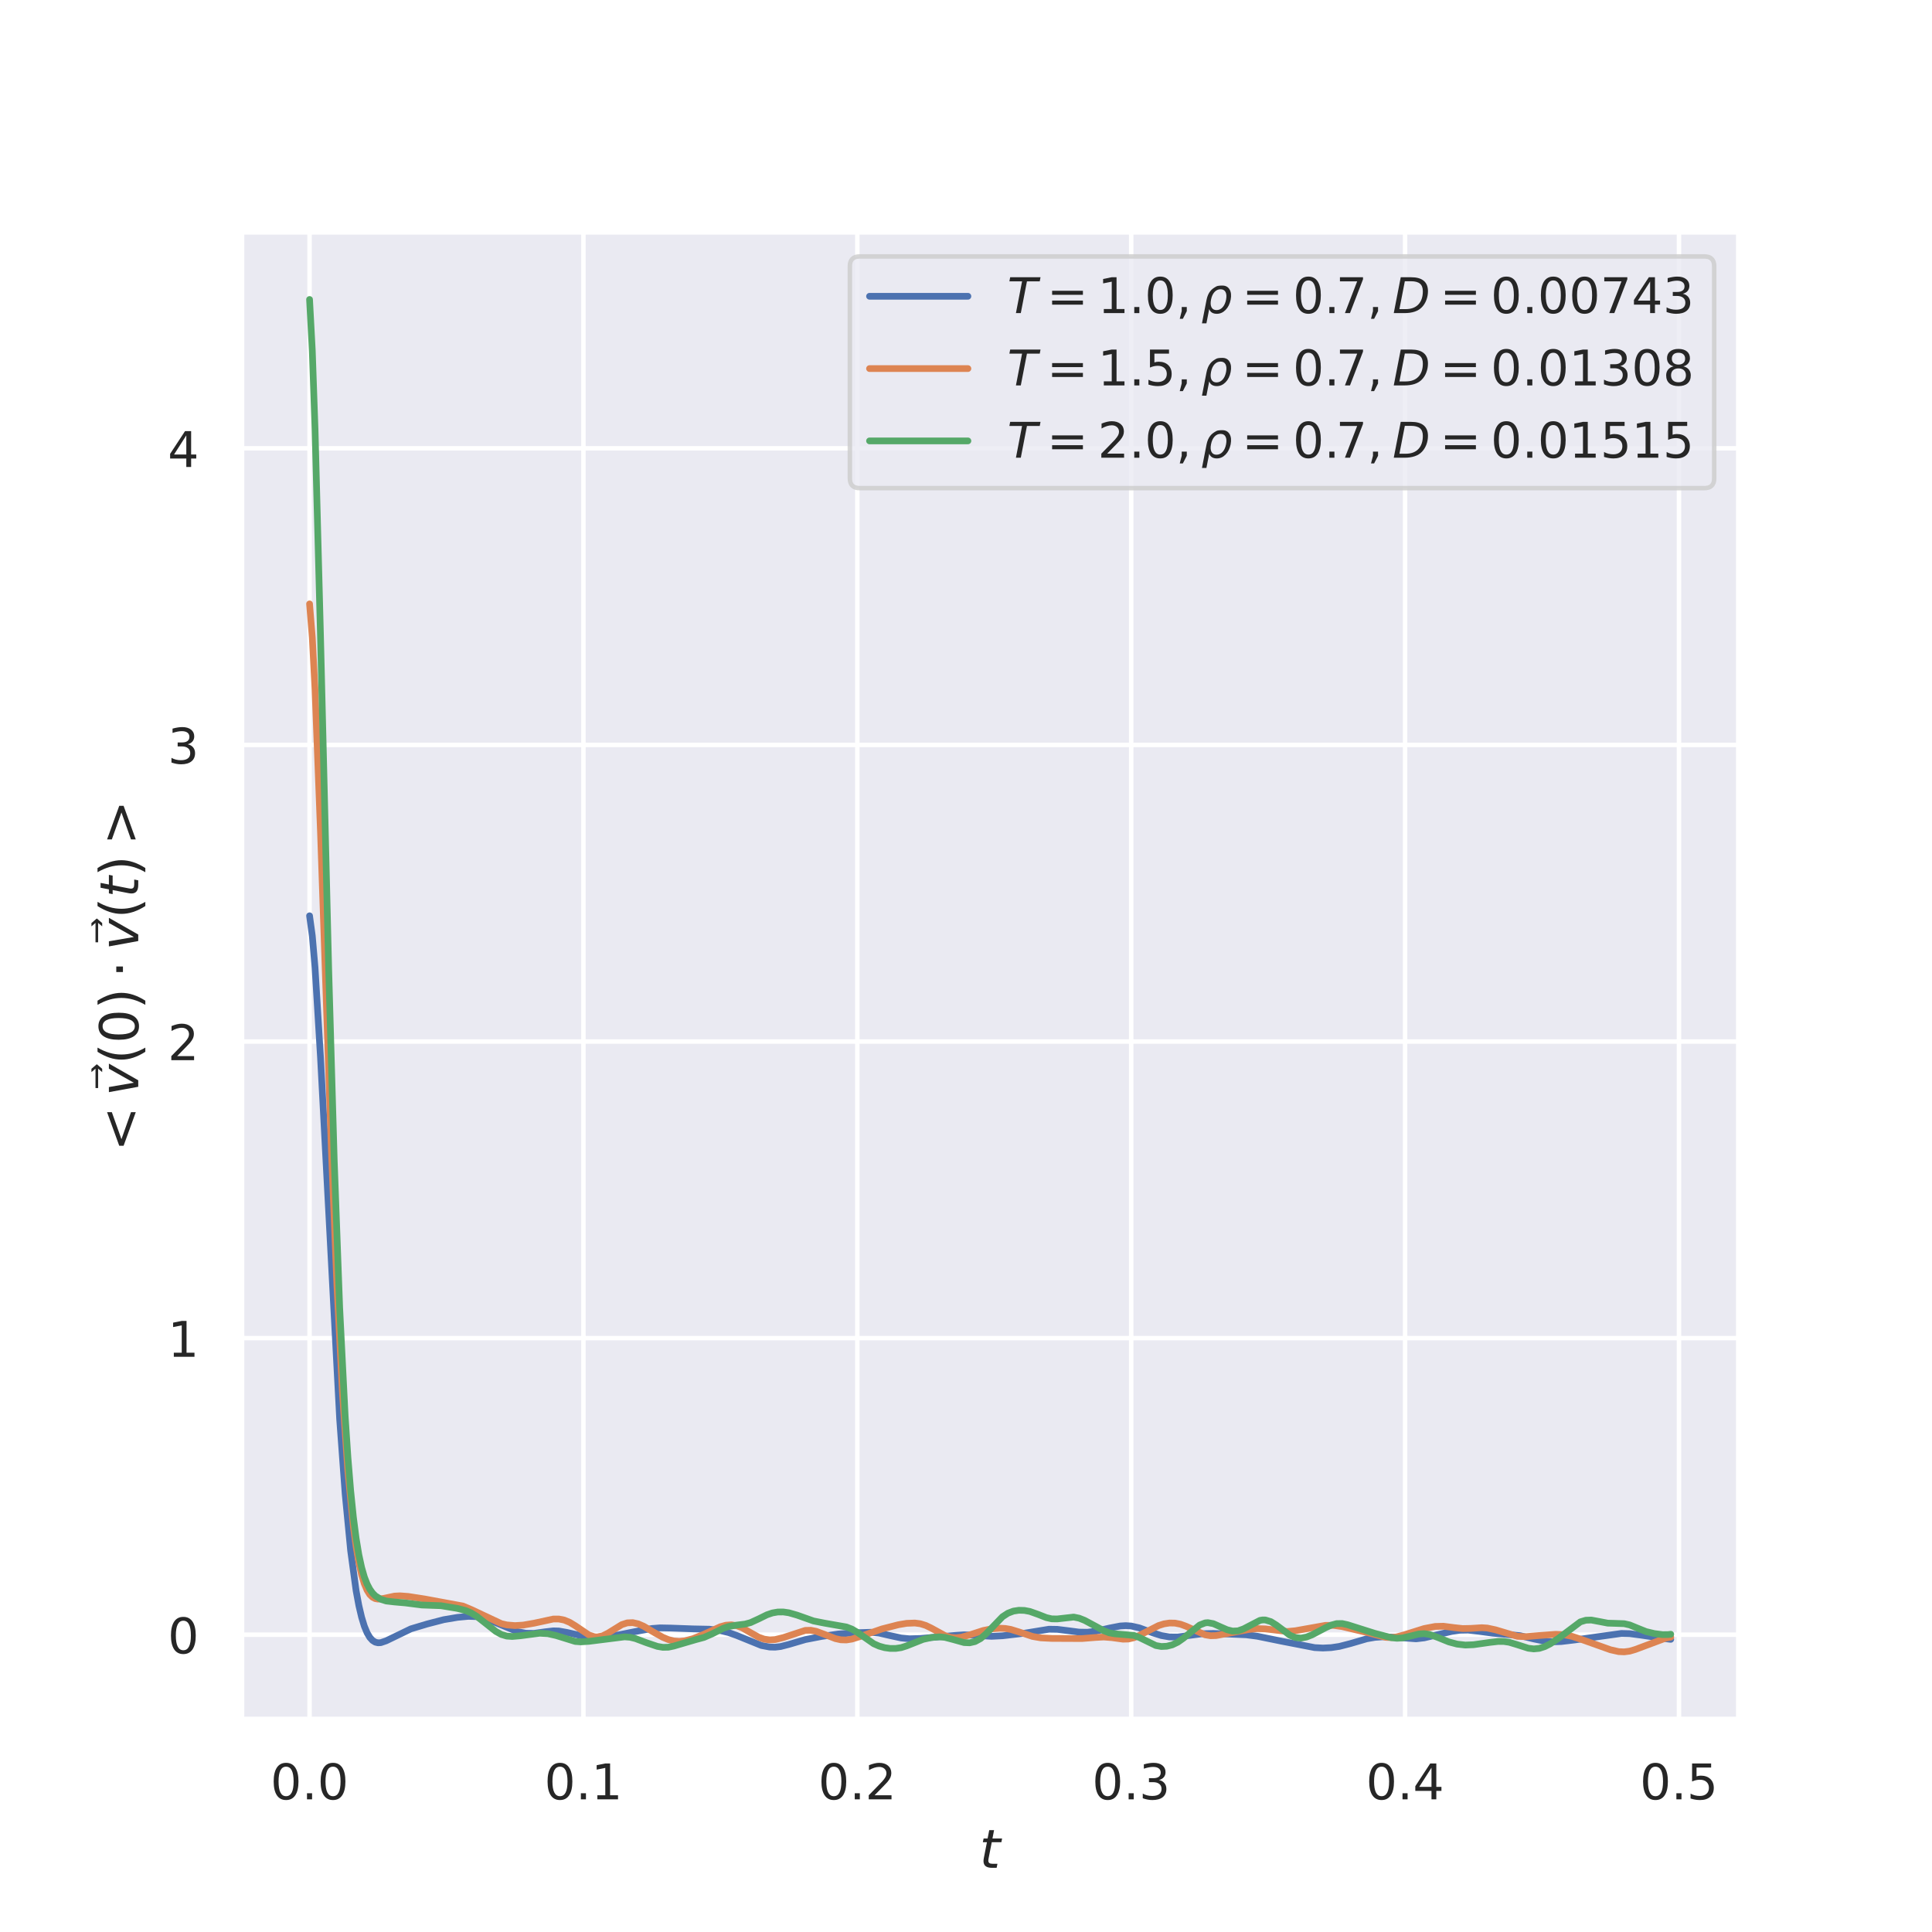 <?xml version="1.0" encoding="utf-8" standalone="no"?>
<!DOCTYPE svg PUBLIC "-//W3C//DTD SVG 1.1//EN"
  "http://www.w3.org/Graphics/SVG/1.1/DTD/svg11.dtd">
<!-- Created with matplotlib (https://matplotlib.org/) -->
<svg height="432pt" version="1.1" viewBox="0 0 432 432" width="432pt" xmlns="http://www.w3.org/2000/svg" xmlns:xlink="http://www.w3.org/1999/xlink">
 <defs>
  <style type="text/css">*{stroke-linecap:butt;stroke-linejoin:round;}</style>
 </defs>
 <g id="figure_1">
  <g id="patch_1">
   <path d="M 0 432 
L 432 432 
L 432 0 
L 0 0 
z
" style="fill:#ffffff;"/>
  </g>
  <g id="axes_1">
   <g id="patch_2">
    <path d="M 54 384.48 
L 388.8 384.48 
L 388.8 51.84 
L 54 51.84 
z
" style="fill:#eaeaf2;"/>
   </g>
   <g id="matplotlib.axis_1">
    <g id="xtick_1">
     <g id="line2d_1">
      <path clip-path="url(#pb88991b3e3)" d="M 69.218 384.48 
L 69.218 51.84 
" style="fill:none;stroke:#ffffff;stroke-linecap:round;"/>
     </g>
     <g id="text_1">
      <!-- 0.0 -->
      <g style="fill:#262626;" transform="translate(60.471 402.338)scale(0.11 -0.11)">
       <defs>
        <path d="M 31.781 66.406 
Q 24.172 66.406 20.328 58.906 
Q 16.5 51.422 16.5 36.375 
Q 16.5 21.391 20.328 13.891 
Q 24.172 6.391 31.781 6.391 
Q 39.453 6.391 43.281 13.891 
Q 47.125 21.391 47.125 36.375 
Q 47.125 51.422 43.281 58.906 
Q 39.453 66.406 31.781 66.406 
z
M 31.781 74.219 
Q 44.047 74.219 50.516 64.516 
Q 56.984 54.828 56.984 36.375 
Q 56.984 17.969 50.516 8.266 
Q 44.047 -1.422 31.781 -1.422 
Q 19.531 -1.422 13.062 8.266 
Q 6.594 17.969 6.594 36.375 
Q 6.594 54.828 13.062 64.516 
Q 19.531 74.219 31.781 74.219 
z
" id="DejaVuSans-48"/>
        <path d="M 10.688 12.406 
L 21 12.406 
L 21 0 
L 10.688 0 
z
" id="DejaVuSans-46"/>
       </defs>
       <use xlink:href="#DejaVuSans-48"/>
       <use x="63.623" xlink:href="#DejaVuSans-46"/>
       <use x="95.41" xlink:href="#DejaVuSans-48"/>
      </g>
     </g>
    </g>
    <g id="xtick_2">
     <g id="line2d_2">
      <path clip-path="url(#pb88991b3e3)" d="M 130.458 384.48 
L 130.458 51.84 
" style="fill:none;stroke:#ffffff;stroke-linecap:round;"/>
     </g>
     <g id="text_2">
      <!-- 0.1 -->
      <g style="fill:#262626;" transform="translate(121.712 402.338)scale(0.11 -0.11)">
       <defs>
        <path d="M 12.406 8.297 
L 28.516 8.297 
L 28.516 63.922 
L 10.984 60.406 
L 10.984 69.391 
L 28.422 72.906 
L 38.281 72.906 
L 38.281 8.297 
L 54.391 8.297 
L 54.391 0 
L 12.406 0 
z
" id="DejaVuSans-49"/>
       </defs>
       <use xlink:href="#DejaVuSans-48"/>
       <use x="63.623" xlink:href="#DejaVuSans-46"/>
       <use x="95.41" xlink:href="#DejaVuSans-49"/>
      </g>
     </g>
    </g>
    <g id="xtick_3">
     <g id="line2d_3">
      <path clip-path="url(#pb88991b3e3)" d="M 191.699 384.48 
L 191.699 51.84 
" style="fill:none;stroke:#ffffff;stroke-linecap:round;"/>
     </g>
     <g id="text_3">
      <!-- 0.2 -->
      <g style="fill:#262626;" transform="translate(182.952 402.338)scale(0.11 -0.11)">
       <defs>
        <path d="M 19.188 8.297 
L 53.609 8.297 
L 53.609 0 
L 7.328 0 
L 7.328 8.297 
Q 12.938 14.109 22.625 23.891 
Q 32.328 33.688 34.812 36.531 
Q 39.547 41.844 41.422 45.531 
Q 43.312 49.219 43.312 52.781 
Q 43.312 58.594 39.234 62.25 
Q 35.156 65.922 28.609 65.922 
Q 23.969 65.922 18.812 64.312 
Q 13.672 62.703 7.812 59.422 
L 7.812 69.391 
Q 13.766 71.781 18.938 73 
Q 24.125 74.219 28.422 74.219 
Q 39.75 74.219 46.484 68.547 
Q 53.219 62.891 53.219 53.422 
Q 53.219 48.922 51.531 44.891 
Q 49.859 40.875 45.406 35.406 
Q 44.188 33.984 37.641 27.219 
Q 31.109 20.453 19.188 8.297 
z
" id="DejaVuSans-50"/>
       </defs>
       <use xlink:href="#DejaVuSans-48"/>
       <use x="63.623" xlink:href="#DejaVuSans-46"/>
       <use x="95.41" xlink:href="#DejaVuSans-50"/>
      </g>
     </g>
    </g>
    <g id="xtick_4">
     <g id="line2d_4">
      <path clip-path="url(#pb88991b3e3)" d="M 252.939 384.48 
L 252.939 51.84 
" style="fill:none;stroke:#ffffff;stroke-linecap:round;"/>
     </g>
     <g id="text_4">
      <!-- 0.3 -->
      <g style="fill:#262626;" transform="translate(244.192 402.338)scale(0.11 -0.11)">
       <defs>
        <path d="M 40.578 39.312 
Q 47.656 37.797 51.625 33 
Q 55.609 28.219 55.609 21.188 
Q 55.609 10.406 48.188 4.484 
Q 40.766 -1.422 27.094 -1.422 
Q 22.516 -1.422 17.656 -0.516 
Q 12.797 0.391 7.625 2.203 
L 7.625 11.719 
Q 11.719 9.328 16.594 8.109 
Q 21.484 6.891 26.812 6.891 
Q 36.078 6.891 40.938 10.547 
Q 45.797 14.203 45.797 21.188 
Q 45.797 27.641 41.281 31.266 
Q 36.766 34.906 28.719 34.906 
L 20.219 34.906 
L 20.219 43.016 
L 29.109 43.016 
Q 36.375 43.016 40.234 45.922 
Q 44.094 48.828 44.094 54.297 
Q 44.094 59.906 40.109 62.906 
Q 36.141 65.922 28.719 65.922 
Q 24.656 65.922 20.016 65.031 
Q 15.375 64.156 9.812 62.312 
L 9.812 71.094 
Q 15.438 72.656 20.344 73.438 
Q 25.25 74.219 29.594 74.219 
Q 40.828 74.219 47.359 69.109 
Q 53.906 64.016 53.906 55.328 
Q 53.906 49.266 50.438 45.094 
Q 46.969 40.922 40.578 39.312 
z
" id="DejaVuSans-51"/>
       </defs>
       <use xlink:href="#DejaVuSans-48"/>
       <use x="63.623" xlink:href="#DejaVuSans-46"/>
       <use x="95.41" xlink:href="#DejaVuSans-51"/>
      </g>
     </g>
    </g>
    <g id="xtick_5">
     <g id="line2d_5">
      <path clip-path="url(#pb88991b3e3)" d="M 314.179 384.48 
L 314.179 51.84 
" style="fill:none;stroke:#ffffff;stroke-linecap:round;"/>
     </g>
     <g id="text_5">
      <!-- 0.4 -->
      <g style="fill:#262626;" transform="translate(305.432 402.338)scale(0.11 -0.11)">
       <defs>
        <path d="M 37.797 64.312 
L 12.891 25.391 
L 37.797 25.391 
z
M 35.203 72.906 
L 47.609 72.906 
L 47.609 25.391 
L 58.016 25.391 
L 58.016 17.188 
L 47.609 17.188 
L 47.609 0 
L 37.797 0 
L 37.797 17.188 
L 4.891 17.188 
L 4.891 26.703 
z
" id="DejaVuSans-52"/>
       </defs>
       <use xlink:href="#DejaVuSans-48"/>
       <use x="63.623" xlink:href="#DejaVuSans-46"/>
       <use x="95.41" xlink:href="#DejaVuSans-52"/>
      </g>
     </g>
    </g>
    <g id="xtick_6">
     <g id="line2d_6">
      <path clip-path="url(#pb88991b3e3)" d="M 375.419 384.48 
L 375.419 51.84 
" style="fill:none;stroke:#ffffff;stroke-linecap:round;"/>
     </g>
     <g id="text_6">
      <!-- 0.5 -->
      <g style="fill:#262626;" transform="translate(366.672 402.338)scale(0.11 -0.11)">
       <defs>
        <path d="M 10.797 72.906 
L 49.516 72.906 
L 49.516 64.594 
L 19.828 64.594 
L 19.828 46.734 
Q 21.969 47.469 24.109 47.828 
Q 26.266 48.188 28.422 48.188 
Q 40.625 48.188 47.75 41.5 
Q 54.891 34.812 54.891 23.391 
Q 54.891 11.625 47.562 5.094 
Q 40.234 -1.422 26.906 -1.422 
Q 22.312 -1.422 17.547 -0.641 
Q 12.797 0.141 7.719 1.703 
L 7.719 11.625 
Q 12.109 9.234 16.797 8.062 
Q 21.484 6.891 26.703 6.891 
Q 35.156 6.891 40.078 11.328 
Q 45.016 15.766 45.016 23.391 
Q 45.016 31 40.078 35.438 
Q 35.156 39.891 26.703 39.891 
Q 22.75 39.891 18.812 39.016 
Q 14.891 38.141 10.797 36.281 
z
" id="DejaVuSans-53"/>
       </defs>
       <use xlink:href="#DejaVuSans-48"/>
       <use x="63.623" xlink:href="#DejaVuSans-46"/>
       <use x="95.41" xlink:href="#DejaVuSans-53"/>
      </g>
     </g>
    </g>
    <g id="text_7">
     <!-- $t$ -->
     <g style="fill:#262626;" transform="translate(219 417.744)scale(0.12 -0.12)">
      <defs>
       <path d="M 42.281 54.688 
L 40.922 47.703 
L 23 47.703 
L 17.188 18.016 
Q 16.891 16.359 16.75 15.234 
Q 16.609 14.109 16.609 13.484 
Q 16.609 10.359 18.484 8.938 
Q 20.359 7.516 24.516 7.516 
L 33.594 7.516 
L 32.078 0 
L 23.484 0 
Q 15.484 0 11.547 3.125 
Q 7.625 6.25 7.625 12.594 
Q 7.625 13.719 7.766 15.062 
Q 7.906 16.406 8.203 18.016 
L 14.016 47.703 
L 6.391 47.703 
L 7.812 54.688 
L 15.281 54.688 
L 18.312 70.219 
L 27.297 70.219 
L 24.312 54.688 
z
" id="DejaVuSans-Oblique-116"/>
      </defs>
      <use transform="translate(0 0.781)" xlink:href="#DejaVuSans-Oblique-116"/>
     </g>
    </g>
   </g>
   <g id="matplotlib.axis_2">
    <g id="ytick_1">
     <g id="line2d_7">
      <path clip-path="url(#pb88991b3e3)" d="M 54 365.523 
L 388.8 365.523 
" style="fill:none;stroke:#ffffff;stroke-linecap:round;"/>
     </g>
     <g id="text_8">
      <!-- 0 -->
      <g style="fill:#262626;" transform="translate(37.501 369.702)scale(0.11 -0.11)">
       <use xlink:href="#DejaVuSans-48"/>
      </g>
     </g>
    </g>
    <g id="ytick_2">
     <g id="line2d_8">
      <path clip-path="url(#pb88991b3e3)" d="M 54 299.203 
L 388.8 299.203 
" style="fill:none;stroke:#ffffff;stroke-linecap:round;"/>
     </g>
     <g id="text_9">
      <!-- 1 -->
      <g style="fill:#262626;" transform="translate(37.501 303.382)scale(0.11 -0.11)">
       <use xlink:href="#DejaVuSans-49"/>
      </g>
     </g>
    </g>
    <g id="ytick_3">
     <g id="line2d_9">
      <path clip-path="url(#pb88991b3e3)" d="M 54 232.883 
L 388.8 232.883 
" style="fill:none;stroke:#ffffff;stroke-linecap:round;"/>
     </g>
     <g id="text_10">
      <!-- 2 -->
      <g style="fill:#262626;" transform="translate(37.501 237.062)scale(0.11 -0.11)">
       <use xlink:href="#DejaVuSans-50"/>
      </g>
     </g>
    </g>
    <g id="ytick_4">
     <g id="line2d_10">
      <path clip-path="url(#pb88991b3e3)" d="M 54 166.562 
L 388.8 166.562 
" style="fill:none;stroke:#ffffff;stroke-linecap:round;"/>
     </g>
     <g id="text_11">
      <!-- 3 -->
      <g style="fill:#262626;" transform="translate(37.501 170.742)scale(0.11 -0.11)">
       <use xlink:href="#DejaVuSans-51"/>
      </g>
     </g>
    </g>
    <g id="ytick_5">
     <g id="line2d_11">
      <path clip-path="url(#pb88991b3e3)" d="M 54 100.242 
L 388.8 100.242 
" style="fill:none;stroke:#ffffff;stroke-linecap:round;"/>
     </g>
     <g id="text_12">
      <!-- 4 -->
      <g style="fill:#262626;" transform="translate(37.501 104.421)scale(0.11 -0.11)">
       <use xlink:href="#DejaVuSans-52"/>
      </g>
     </g>
    </g>
    <g id="text_13">
     <!-- $&lt;\vec{v}(0) \cdot \vec{v}(t)&gt;$ -->
     <g style="fill:#262626;" transform="translate(31.006 259.8)rotate(-90)scale(0.12 -0.12)">
      <defs>
       <path d="M 73.188 49.219 
L 22.797 31.297 
L 73.188 13.484 
L 73.188 4.594 
L 10.594 27.297 
L 10.594 35.406 
L 73.188 58.109 
z
" id="DejaVuSans-60"/>
       <path d="M -47.016 63.531 
L -47.016 68.406 
L -10.844 68.406 
L -17.281 75.984 
L -11.141 75.984 
L -2.594 65.969 
L -11.141 55.953 
L -17.281 55.953 
L -10.844 63.531 
z
" id="DejaVuSans-8407"/>
       <path d="M 7.172 54.688 
L 16.703 54.688 
L 24.703 8.203 
L 50.875 54.688 
L 60.406 54.688 
L 29.297 0 
L 17.188 0 
z
" id="DejaVuSans-Oblique-118"/>
       <path d="M 31 75.875 
Q 24.469 64.656 21.281 53.656 
Q 18.109 42.672 18.109 31.391 
Q 18.109 20.125 21.312 9.062 
Q 24.516 -2 31 -13.188 
L 23.188 -13.188 
Q 15.875 -1.703 12.234 9.375 
Q 8.594 20.453 8.594 31.391 
Q 8.594 42.281 12.203 53.312 
Q 15.828 64.359 23.188 75.875 
z
" id="DejaVuSans-40"/>
       <path d="M 8.016 75.875 
L 15.828 75.875 
Q 23.141 64.359 26.781 53.312 
Q 30.422 42.281 30.422 31.391 
Q 30.422 20.453 26.781 9.375 
Q 23.141 -1.703 15.828 -13.188 
L 8.016 -13.188 
Q 14.5 -2 17.703 9.062 
Q 20.906 20.125 20.906 31.391 
Q 20.906 42.672 17.703 53.656 
Q 14.5 64.656 8.016 75.875 
z
" id="DejaVuSans-41"/>
       <path d="M 10.688 40.922 
L 21 40.922 
L 21 28.516 
L 10.688 28.516 
z
" id="DejaVuSans-8901"/>
       <path d="M 10.594 49.219 
L 10.594 58.109 
L 73.188 35.406 
L 73.188 27.297 
L 10.594 4.594 
L 10.594 13.484 
L 60.891 31.297 
z
" id="DejaVuSans-62"/>
      </defs>
      <use transform="translate(19.482 0.781)" xlink:href="#DejaVuSans-60"/>
      <use transform="translate(184.564 12.016)" xlink:href="#DejaVuSans-8407"/>
      <use transform="translate(122.754 0.781)" xlink:href="#DejaVuSans-Oblique-118"/>
      <use transform="translate(181.934 0.781)" xlink:href="#DejaVuSans-40"/>
      <use transform="translate(220.947 0.781)" xlink:href="#DejaVuSans-48"/>
      <use transform="translate(284.57 0.781)" xlink:href="#DejaVuSans-41"/>
      <use transform="translate(343.066 0.781)" xlink:href="#DejaVuSans-8901"/>
      <use transform="translate(456.146 12.016)" xlink:href="#DejaVuSans-8407"/>
      <use transform="translate(394.336 0.781)" xlink:href="#DejaVuSans-Oblique-118"/>
      <use transform="translate(453.516 0.781)" xlink:href="#DejaVuSans-40"/>
      <use transform="translate(492.529 0.781)" xlink:href="#DejaVuSans-Oblique-116"/>
      <use transform="translate(531.738 0.781)" xlink:href="#DejaVuSans-41"/>
      <use transform="translate(590.234 0.781)" xlink:href="#DejaVuSans-62"/>
     </g>
    </g>
   </g>
   <g id="line2d_12">
    <path clip-path="url(#pb88991b3e3)" d="M 69.218 204.771 
L 69.831 209.263 
L 70.443 216.369 
L 71.668 236.454 
L 75.955 317.413 
L 77.179 334.077 
L 78.404 346.726 
L 79.629 355.711 
L 80.241 359.007 
L 80.854 361.613 
L 81.466 363.615 
L 82.079 365.097 
L 82.691 366.137 
L 83.303 366.812 
L 83.916 367.19 
L 84.528 367.335 
L 85.141 367.302 
L 86.365 366.884 
L 91.877 364.217 
L 95.551 363.116 
L 99.226 362.163 
L 102.288 361.648 
L 104.737 361.419 
L 106.575 361.485 
L 107.799 361.709 
L 109.637 362.328 
L 115.761 364.859 
L 117.598 365.198 
L 119.435 365.22 
L 121.885 364.876 
L 123.722 364.664 
L 124.947 364.694 
L 126.784 365.017 
L 131.071 365.996 
L 132.908 366.102 
L 135.358 365.951 
L 138.42 365.549 
L 142.094 364.81 
L 145.768 364.136 
L 147.606 363.992 
L 150.055 364.039 
L 154.954 364.22 
L 158.629 364.292 
L 161.078 364.603 
L 162.916 365.046 
L 164.753 365.701 
L 170.264 367.937 
L 172.102 368.284 
L 173.326 368.311 
L 174.551 368.167 
L 176.388 367.697 
L 180.063 366.614 
L 183.737 365.907 
L 187.412 365.369 
L 191.086 365.095 
L 194.761 364.979 
L 196.598 365.167 
L 199.047 365.725 
L 201.497 366.256 
L 203.334 366.433 
L 205.784 366.365 
L 213.745 365.665 
L 215.582 365.542 
L 218.032 365.65 
L 221.706 365.887 
L 224.156 365.767 
L 229.055 365.193 
L 234.567 364.294 
L 236.404 364.323 
L 238.853 364.626 
L 241.303 364.945 
L 243.14 364.974 
L 244.977 364.755 
L 248.039 364.05 
L 250.489 363.574 
L 251.714 363.497 
L 252.939 363.581 
L 254.776 364.004 
L 257.838 365.132 
L 259.675 365.712 
L 261.512 366.028 
L 263.35 366.039 
L 265.799 365.707 
L 268.861 365.305 
L 271.311 365.241 
L 278.66 365.548 
L 281.109 365.863 
L 286.621 366.986 
L 293.97 368.41 
L 295.807 368.503 
L 297.644 368.415 
L 299.481 368.142 
L 301.931 367.513 
L 305.605 366.437 
L 307.442 366.121 
L 309.28 365.993 
L 311.729 366.083 
L 316.628 366.446 
L 318.466 366.235 
L 320.915 365.647 
L 324.59 364.792 
L 326.427 364.527 
L 328.264 364.491 
L 330.714 364.771 
L 333.776 365.182 
L 339.9 365.735 
L 342.962 366.474 
L 345.411 366.978 
L 347.249 367.122 
L 349.086 367.057 
L 352.148 366.69 
L 362.559 365.241 
L 364.396 365.288 
L 366.845 365.61 
L 372.357 366.407 
L 373.582 366.562 
L 373.582 366.562 
" style="fill:none;stroke:#4c72b0;stroke-linecap:round;stroke-width:1.5;"/>
   </g>
   <g id="line2d_13">
    <path clip-path="url(#pb88991b3e3)" d="M 69.218 135.031 
L 69.831 142.548 
L 70.443 154.238 
L 71.668 186.115 
L 74.117 257.537 
L 75.342 287.53 
L 76.567 311.322 
L 77.792 328.997 
L 79.017 341.334 
L 79.629 345.82 
L 80.241 349.361 
L 80.854 352.085 
L 81.466 354.114 
L 82.079 355.563 
L 82.691 356.54 
L 83.303 357.142 
L 83.916 357.457 
L 84.528 357.564 
L 85.753 357.417 
L 88.203 356.893 
L 89.427 356.827 
L 91.265 356.963 
L 94.939 357.533 
L 103.513 359.115 
L 105.35 359.884 
L 112.086 363.049 
L 113.311 363.336 
L 115.148 363.489 
L 116.986 363.373 
L 119.435 362.947 
L 123.722 362.018 
L 124.947 362.014 
L 126.172 362.253 
L 127.396 362.763 
L 128.621 363.513 
L 131.683 365.58 
L 132.908 365.986 
L 133.52 366.028 
L 134.745 365.781 
L 135.97 365.167 
L 139.032 363.273 
L 140.257 362.875 
L 141.482 362.824 
L 142.706 363.099 
L 143.931 363.633 
L 146.381 365.086 
L 148.218 366.11 
L 149.443 366.615 
L 150.668 366.923 
L 151.892 367.016 
L 153.117 366.899 
L 154.954 366.412 
L 157.404 365.415 
L 161.078 363.74 
L 162.303 363.401 
L 163.528 363.312 
L 164.753 363.512 
L 165.978 363.992 
L 167.815 365.057 
L 169.652 366.086 
L 170.877 366.517 
L 172.102 366.687 
L 173.326 366.612 
L 175.164 366.159 
L 180.063 364.56 
L 181.288 364.53 
L 182.512 364.768 
L 184.35 365.449 
L 186.799 366.398 
L 188.024 366.665 
L 189.249 366.699 
L 190.474 366.507 
L 192.311 365.935 
L 197.21 364.234 
L 200.885 363.292 
L 202.722 362.982 
L 204.559 362.912 
L 205.784 363.073 
L 207.009 363.453 
L 208.233 364.044 
L 211.295 365.722 
L 212.52 366.103 
L 213.745 366.213 
L 214.97 366.082 
L 216.807 365.572 
L 219.869 364.578 
L 221.706 364.215 
L 223.543 364.069 
L 224.768 364.124 
L 225.993 364.336 
L 227.83 364.9 
L 230.892 365.916 
L 232.729 366.231 
L 235.179 366.354 
L 241.915 366.384 
L 244.977 366.14 
L 246.815 366.04 
L 248.652 366.185 
L 251.101 366.523 
L 252.326 366.489 
L 253.551 366.198 
L 254.776 365.668 
L 259.063 363.479 
L 260.288 363.098 
L 261.512 362.909 
L 262.737 362.934 
L 263.962 363.178 
L 265.187 363.625 
L 269.474 365.554 
L 270.698 365.752 
L 271.923 365.715 
L 274.373 365.263 
L 279.272 364.35 
L 281.109 364.162 
L 282.946 364.225 
L 287.846 364.809 
L 289.683 364.631 
L 296.419 363.429 
L 298.256 363.444 
L 300.094 363.708 
L 305.605 365.016 
L 309.892 366.12 
L 311.117 366.167 
L 312.342 366.006 
L 314.179 365.489 
L 318.466 364.14 
L 320.915 363.678 
L 322.752 363.63 
L 325.202 363.945 
L 327.039 364.146 
L 328.876 364.111 
L 331.326 363.956 
L 332.551 364.032 
L 334.388 364.426 
L 339.287 365.885 
L 341.125 365.963 
L 344.187 365.705 
L 347.861 365.432 
L 349.698 365.524 
L 351.535 365.9 
L 353.985 366.709 
L 360.109 368.894 
L 361.946 369.305 
L 363.171 369.36 
L 364.396 369.202 
L 365.621 368.842 
L 372.357 366.326 
L 373.582 366.067 
L 373.582 366.067 
" style="fill:none;stroke:#dd8452;stroke-linecap:round;stroke-width:1.5;"/>
   </g>
   <g id="line2d_14">
    <path clip-path="url(#pb88991b3e3)" d="M 69.218 66.96 
L 69.831 78.424 
L 70.443 95.982 
L 71.668 142.358 
L 73.505 217.068 
L 74.73 259.365 
L 75.955 292.492 
L 77.179 316.664 
L 77.792 325.803 
L 78.404 333.256 
L 79.017 339.241 
L 79.629 343.972 
L 80.241 347.654 
L 80.854 350.475 
L 81.466 352.606 
L 82.079 354.194 
L 82.691 355.363 
L 83.303 356.216 
L 83.916 356.834 
L 85.141 357.6 
L 86.365 357.99 
L 88.203 358.203 
L 90.652 358.417 
L 94.327 358.886 
L 98.613 359.041 
L 102.288 359.647 
L 104.125 360.126 
L 105.35 360.651 
L 106.575 361.399 
L 108.412 362.84 
L 110.861 364.784 
L 112.086 365.468 
L 113.311 365.833 
L 114.536 365.92 
L 116.373 365.76 
L 120.66 365.198 
L 122.497 365.297 
L 124.334 365.705 
L 128.621 367.033 
L 129.846 367.127 
L 131.683 367.009 
L 137.195 366.317 
L 139.644 366.006 
L 140.869 366.093 
L 142.094 366.388 
L 144.544 367.312 
L 146.993 368.137 
L 148.218 368.347 
L 149.443 368.321 
L 150.668 368.062 
L 155.567 366.627 
L 157.404 366.134 
L 159.241 365.335 
L 161.691 364.107 
L 162.916 363.693 
L 164.753 363.377 
L 166.59 363.151 
L 167.815 362.821 
L 169.652 361.979 
L 171.489 361.075 
L 172.714 360.657 
L 173.939 360.446 
L 175.164 360.441 
L 176.388 360.62 
L 178.226 361.146 
L 181.9 362.449 
L 184.35 362.934 
L 189.249 363.795 
L 190.474 364.268 
L 191.699 364.986 
L 195.373 367.545 
L 196.598 368.083 
L 197.823 368.426 
L 199.047 368.595 
L 200.272 368.598 
L 201.497 368.416 
L 202.722 368.029 
L 206.396 366.568 
L 208.233 366.162 
L 210.071 366.004 
L 211.295 366.123 
L 213.133 366.601 
L 215.582 367.284 
L 216.807 367.337 
L 218.032 367.057 
L 219.257 366.387 
L 220.481 365.328 
L 224.156 361.509 
L 225.381 360.712 
L 226.605 360.249 
L 227.83 360.059 
L 229.055 360.094 
L 230.28 360.325 
L 232.117 360.977 
L 233.954 361.7 
L 235.179 361.979 
L 236.404 361.998 
L 240.078 361.579 
L 241.303 361.831 
L 242.528 362.318 
L 244.977 363.634 
L 246.815 364.637 
L 248.039 365.105 
L 249.264 365.323 
L 253.551 365.682 
L 254.776 366.156 
L 258.45 367.943 
L 259.675 368.162 
L 260.9 368.103 
L 262.125 367.792 
L 263.35 367.203 
L 264.574 366.342 
L 268.249 363.358 
L 269.474 362.884 
L 270.086 362.83 
L 271.311 363.058 
L 273.148 363.875 
L 274.373 364.41 
L 275.598 364.714 
L 276.822 364.661 
L 278.047 364.23 
L 281.722 362.321 
L 282.334 362.219 
L 282.946 362.231 
L 284.171 362.604 
L 285.396 363.372 
L 288.458 365.662 
L 289.683 366.168 
L 290.908 366.281 
L 292.132 366.045 
L 293.357 365.565 
L 296.419 363.953 
L 297.644 363.388 
L 298.869 363.046 
L 300.094 363.025 
L 301.318 363.294 
L 307.442 365.23 
L 311.117 366.193 
L 312.342 366.317 
L 313.566 366.253 
L 315.404 365.831 
L 317.241 365.373 
L 318.466 365.291 
L 319.69 365.478 
L 321.528 366.146 
L 323.977 367.14 
L 325.814 367.629 
L 327.652 367.836 
L 329.489 367.76 
L 333.163 367.239 
L 335.001 367.031 
L 336.225 367.035 
L 337.45 367.213 
L 339.287 367.765 
L 341.737 368.551 
L 342.962 368.698 
L 344.187 368.579 
L 345.411 368.186 
L 346.636 367.565 
L 348.473 366.336 
L 353.373 362.652 
L 354.597 362.285 
L 355.822 362.245 
L 357.659 362.588 
L 359.497 362.941 
L 361.334 362.995 
L 363.171 363.061 
L 364.396 363.339 
L 366.233 364.091 
L 368.07 364.828 
L 369.907 365.267 
L 371.745 365.506 
L 372.969 365.495 
L 373.582 365.417 
L 373.582 365.417 
" style="fill:none;stroke:#55a868;stroke-linecap:round;stroke-width:1.5;"/>
   </g>
   <g id="patch_3">
    <path d="M 54 384.48 
L 54 51.84 
" style="fill:none;stroke:#ffffff;stroke-linecap:square;stroke-linejoin:miter;stroke-width:1.25;"/>
   </g>
   <g id="patch_4">
    <path d="M 388.8 384.48 
L 388.8 51.84 
" style="fill:none;stroke:#ffffff;stroke-linecap:square;stroke-linejoin:miter;stroke-width:1.25;"/>
   </g>
   <g id="patch_5">
    <path d="M 54 384.48 
L 388.8 384.48 
" style="fill:none;stroke:#ffffff;stroke-linecap:square;stroke-linejoin:miter;stroke-width:1.25;"/>
   </g>
   <g id="patch_6">
    <path d="M 54 51.84 
L 388.8 51.84 
" style="fill:none;stroke:#ffffff;stroke-linecap:square;stroke-linejoin:miter;stroke-width:1.25;"/>
   </g>
   <g id="legend_1">
    <g id="patch_7">
     <path d="M 192.23 109.145 
L 381.1 109.145 
Q 383.3 109.145 383.3 106.945 
L 383.3 59.54 
Q 383.3 57.34 381.1 57.34 
L 192.23 57.34 
Q 190.03 57.34 190.03 59.54 
L 190.03 106.945 
Q 190.03 109.145 192.23 109.145 
z
" style="fill:#eaeaf2;opacity:0.8;stroke:#cccccc;stroke-linejoin:miter;"/>
    </g>
    <g id="line2d_15">
     <path d="M 194.43 66.248 
L 216.43 66.248 
" style="fill:none;stroke:#4c72b0;stroke-linecap:round;stroke-width:1.5;"/>
    </g>
    <g id="line2d_16"/>
    <g id="text_14">
     <!-- $ T = 1.0, \rho = 0.7, D = 0.00743$ -->
     <g style="fill:#262626;" transform="translate(225.23 70.098)scale(0.11 -0.11)">
      <defs>
       <path d="M 5.906 72.906 
L 67.578 72.906 
L 66.016 64.594 
L 39.984 64.594 
L 27.484 0 
L 17.578 0 
L 30.078 64.594 
L 4.297 64.594 
z
" id="DejaVuSans-Oblique-84"/>
       <path d="M 10.594 45.406 
L 73.188 45.406 
L 73.188 37.203 
L 10.594 37.203 
z
M 10.594 25.484 
L 73.188 25.484 
L 73.188 17.188 
L 10.594 17.188 
z
" id="DejaVuSans-61"/>
       <path d="M 11.719 12.406 
L 22.016 12.406 
L 22.016 4 
L 14.016 -11.625 
L 7.719 -11.625 
L 11.719 4 
z
" id="DejaVuSans-44"/>
       <path d="M 18.797 44.922 
Q 22.703 49.906 30.953 54.297 
Q 34.188 56 43.062 56 
Q 53.031 56 57.719 48.094 
Q 62.406 40.188 59.906 27.297 
Q 57.375 14.406 49.609 6.484 
Q 41.844 -1.422 31.891 -1.422 
Q 25.875 -1.422 22.016 0.984 
Q 18.172 3.328 16.312 8.203 
L 10.641 -20.797 
L 1.609 -20.797 
L 10.891 26.812 
Q 13.094 38.094 18.797 44.922 
z
M 50.594 27.297 
Q 52.484 37.203 49.516 42.875 
Q 46.531 48.484 39.406 48.484 
Q 32.281 48.484 27.094 42.875 
Q 21.922 37.203 20.016 27.297 
Q 18.062 17.391 21.047 11.719 
Q 24.031 6.109 31.156 6.109 
Q 38.281 6.109 43.453 11.719 
Q 48.641 17.391 50.594 27.297 
z
" id="DejaVuSans-Oblique-961"/>
       <path d="M 8.203 72.906 
L 55.078 72.906 
L 55.078 68.703 
L 28.609 0 
L 18.312 0 
L 43.219 64.594 
L 8.203 64.594 
z
" id="DejaVuSans-55"/>
       <path d="M 16.891 72.906 
L 38.094 72.906 
Q 54.984 72.906 63.594 65.75 
Q 72.219 58.594 72.219 44.484 
Q 72.219 35.156 68.938 26.531 
Q 65.672 17.922 59.906 12.016 
Q 54.109 5.953 45.172 2.969 
Q 36.234 0 24.031 0 
L 2.688 0 
z
M 25.203 64.797 
L 14.203 8.109 
L 27.094 8.109 
Q 43.656 8.109 52.734 17.625 
Q 61.812 27.156 61.812 44.484 
Q 61.812 54.984 55.953 59.891 
Q 50.094 64.797 37.594 64.797 
z
" id="DejaVuSans-Oblique-68"/>
      </defs>
      <use transform="translate(0 0.781)" xlink:href="#DejaVuSans-Oblique-84"/>
      <use transform="translate(80.566 0.781)" xlink:href="#DejaVuSans-61"/>
      <use transform="translate(183.838 0.781)" xlink:href="#DejaVuSans-49"/>
      <use transform="translate(247.461 0.781)" xlink:href="#DejaVuSans-46"/>
      <use transform="translate(279.248 0.781)" xlink:href="#DejaVuSans-48"/>
      <use transform="translate(342.871 0.781)" xlink:href="#DejaVuSans-44"/>
      <use transform="translate(394.141 0.781)" xlink:href="#DejaVuSans-Oblique-961"/>
      <use transform="translate(477.1 0.781)" xlink:href="#DejaVuSans-61"/>
      <use transform="translate(580.371 0.781)" xlink:href="#DejaVuSans-48"/>
      <use transform="translate(643.994 0.781)" xlink:href="#DejaVuSans-46"/>
      <use transform="translate(668.031 0.781)" xlink:href="#DejaVuSans-55"/>
      <use transform="translate(731.654 0.781)" xlink:href="#DejaVuSans-44"/>
      <use transform="translate(782.924 0.781)" xlink:href="#DejaVuSans-Oblique-68"/>
      <use transform="translate(879.408 0.781)" xlink:href="#DejaVuSans-61"/>
      <use transform="translate(982.68 0.781)" xlink:href="#DejaVuSans-48"/>
      <use transform="translate(1046.303 0.781)" xlink:href="#DejaVuSans-46"/>
      <use transform="translate(1078.09 0.781)" xlink:href="#DejaVuSans-48"/>
      <use transform="translate(1141.713 0.781)" xlink:href="#DejaVuSans-48"/>
      <use transform="translate(1205.336 0.781)" xlink:href="#DejaVuSans-55"/>
      <use transform="translate(1268.959 0.781)" xlink:href="#DejaVuSans-52"/>
      <use transform="translate(1332.582 0.781)" xlink:href="#DejaVuSans-51"/>
     </g>
    </g>
    <g id="line2d_17">
     <path d="M 194.43 82.417 
L 216.43 82.417 
" style="fill:none;stroke:#dd8452;stroke-linecap:round;stroke-width:1.5;"/>
    </g>
    <g id="line2d_18"/>
    <g id="text_15">
     <!-- $ T = 1.5, \rho = 0.7, D = 0.01308$ -->
     <g style="fill:#262626;" transform="translate(225.23 86.267)scale(0.11 -0.11)">
      <defs>
       <path d="M 31.781 34.625 
Q 24.75 34.625 20.719 30.859 
Q 16.703 27.094 16.703 20.516 
Q 16.703 13.922 20.719 10.156 
Q 24.75 6.391 31.781 6.391 
Q 38.812 6.391 42.859 10.172 
Q 46.922 13.969 46.922 20.516 
Q 46.922 27.094 42.891 30.859 
Q 38.875 34.625 31.781 34.625 
z
M 21.922 38.812 
Q 15.578 40.375 12.031 44.719 
Q 8.5 49.078 8.5 55.328 
Q 8.5 64.062 14.719 69.141 
Q 20.953 74.219 31.781 74.219 
Q 42.672 74.219 48.875 69.141 
Q 55.078 64.062 55.078 55.328 
Q 55.078 49.078 51.531 44.719 
Q 48 40.375 41.703 38.812 
Q 48.828 37.156 52.797 32.312 
Q 56.781 27.484 56.781 20.516 
Q 56.781 9.906 50.312 4.234 
Q 43.844 -1.422 31.781 -1.422 
Q 19.734 -1.422 13.25 4.234 
Q 6.781 9.906 6.781 20.516 
Q 6.781 27.484 10.781 32.312 
Q 14.797 37.156 21.922 38.812 
z
M 18.312 54.391 
Q 18.312 48.734 21.844 45.562 
Q 25.391 42.391 31.781 42.391 
Q 38.141 42.391 41.719 45.562 
Q 45.312 48.734 45.312 54.391 
Q 45.312 60.062 41.719 63.234 
Q 38.141 66.406 31.781 66.406 
Q 25.391 66.406 21.844 63.234 
Q 18.312 60.062 18.312 54.391 
z
" id="DejaVuSans-56"/>
      </defs>
      <use transform="translate(0 0.781)" xlink:href="#DejaVuSans-Oblique-84"/>
      <use transform="translate(80.566 0.781)" xlink:href="#DejaVuSans-61"/>
      <use transform="translate(183.838 0.781)" xlink:href="#DejaVuSans-49"/>
      <use transform="translate(247.461 0.781)" xlink:href="#DejaVuSans-46"/>
      <use transform="translate(279.248 0.781)" xlink:href="#DejaVuSans-53"/>
      <use transform="translate(342.871 0.781)" xlink:href="#DejaVuSans-44"/>
      <use transform="translate(394.141 0.781)" xlink:href="#DejaVuSans-Oblique-961"/>
      <use transform="translate(477.1 0.781)" xlink:href="#DejaVuSans-61"/>
      <use transform="translate(580.371 0.781)" xlink:href="#DejaVuSans-48"/>
      <use transform="translate(643.994 0.781)" xlink:href="#DejaVuSans-46"/>
      <use transform="translate(668.031 0.781)" xlink:href="#DejaVuSans-55"/>
      <use transform="translate(731.654 0.781)" xlink:href="#DejaVuSans-44"/>
      <use transform="translate(782.924 0.781)" xlink:href="#DejaVuSans-Oblique-68"/>
      <use transform="translate(879.408 0.781)" xlink:href="#DejaVuSans-61"/>
      <use transform="translate(982.68 0.781)" xlink:href="#DejaVuSans-48"/>
      <use transform="translate(1046.303 0.781)" xlink:href="#DejaVuSans-46"/>
      <use transform="translate(1078.09 0.781)" xlink:href="#DejaVuSans-48"/>
      <use transform="translate(1141.713 0.781)" xlink:href="#DejaVuSans-49"/>
      <use transform="translate(1205.336 0.781)" xlink:href="#DejaVuSans-51"/>
      <use transform="translate(1268.959 0.781)" xlink:href="#DejaVuSans-48"/>
      <use transform="translate(1332.582 0.781)" xlink:href="#DejaVuSans-56"/>
     </g>
    </g>
    <g id="line2d_19">
     <path d="M 194.43 98.585 
L 216.43 98.585 
" style="fill:none;stroke:#55a868;stroke-linecap:round;stroke-width:1.5;"/>
    </g>
    <g id="line2d_20"/>
    <g id="text_16">
     <!-- $ T = 2.0, \rho = 0.7, D = 0.01515$ -->
     <g style="fill:#262626;" transform="translate(225.23 102.435)scale(0.11 -0.11)">
      <use transform="translate(0 0.781)" xlink:href="#DejaVuSans-Oblique-84"/>
      <use transform="translate(80.566 0.781)" xlink:href="#DejaVuSans-61"/>
      <use transform="translate(183.838 0.781)" xlink:href="#DejaVuSans-50"/>
      <use transform="translate(247.461 0.781)" xlink:href="#DejaVuSans-46"/>
      <use transform="translate(279.248 0.781)" xlink:href="#DejaVuSans-48"/>
      <use transform="translate(342.871 0.781)" xlink:href="#DejaVuSans-44"/>
      <use transform="translate(394.141 0.781)" xlink:href="#DejaVuSans-Oblique-961"/>
      <use transform="translate(477.1 0.781)" xlink:href="#DejaVuSans-61"/>
      <use transform="translate(580.371 0.781)" xlink:href="#DejaVuSans-48"/>
      <use transform="translate(643.994 0.781)" xlink:href="#DejaVuSans-46"/>
      <use transform="translate(668.031 0.781)" xlink:href="#DejaVuSans-55"/>
      <use transform="translate(731.654 0.781)" xlink:href="#DejaVuSans-44"/>
      <use transform="translate(782.924 0.781)" xlink:href="#DejaVuSans-Oblique-68"/>
      <use transform="translate(879.408 0.781)" xlink:href="#DejaVuSans-61"/>
      <use transform="translate(982.68 0.781)" xlink:href="#DejaVuSans-48"/>
      <use transform="translate(1046.303 0.781)" xlink:href="#DejaVuSans-46"/>
      <use transform="translate(1078.09 0.781)" xlink:href="#DejaVuSans-48"/>
      <use transform="translate(1141.713 0.781)" xlink:href="#DejaVuSans-49"/>
      <use transform="translate(1205.336 0.781)" xlink:href="#DejaVuSans-53"/>
      <use transform="translate(1268.959 0.781)" xlink:href="#DejaVuSans-49"/>
      <use transform="translate(1332.582 0.781)" xlink:href="#DejaVuSans-53"/>
     </g>
    </g>
   </g>
  </g>
 </g>
 <defs>
  <clipPath id="pb88991b3e3">
   <rect height="332.64" width="334.8" x="54" y="51.84"/>
  </clipPath>
 </defs>
</svg>
